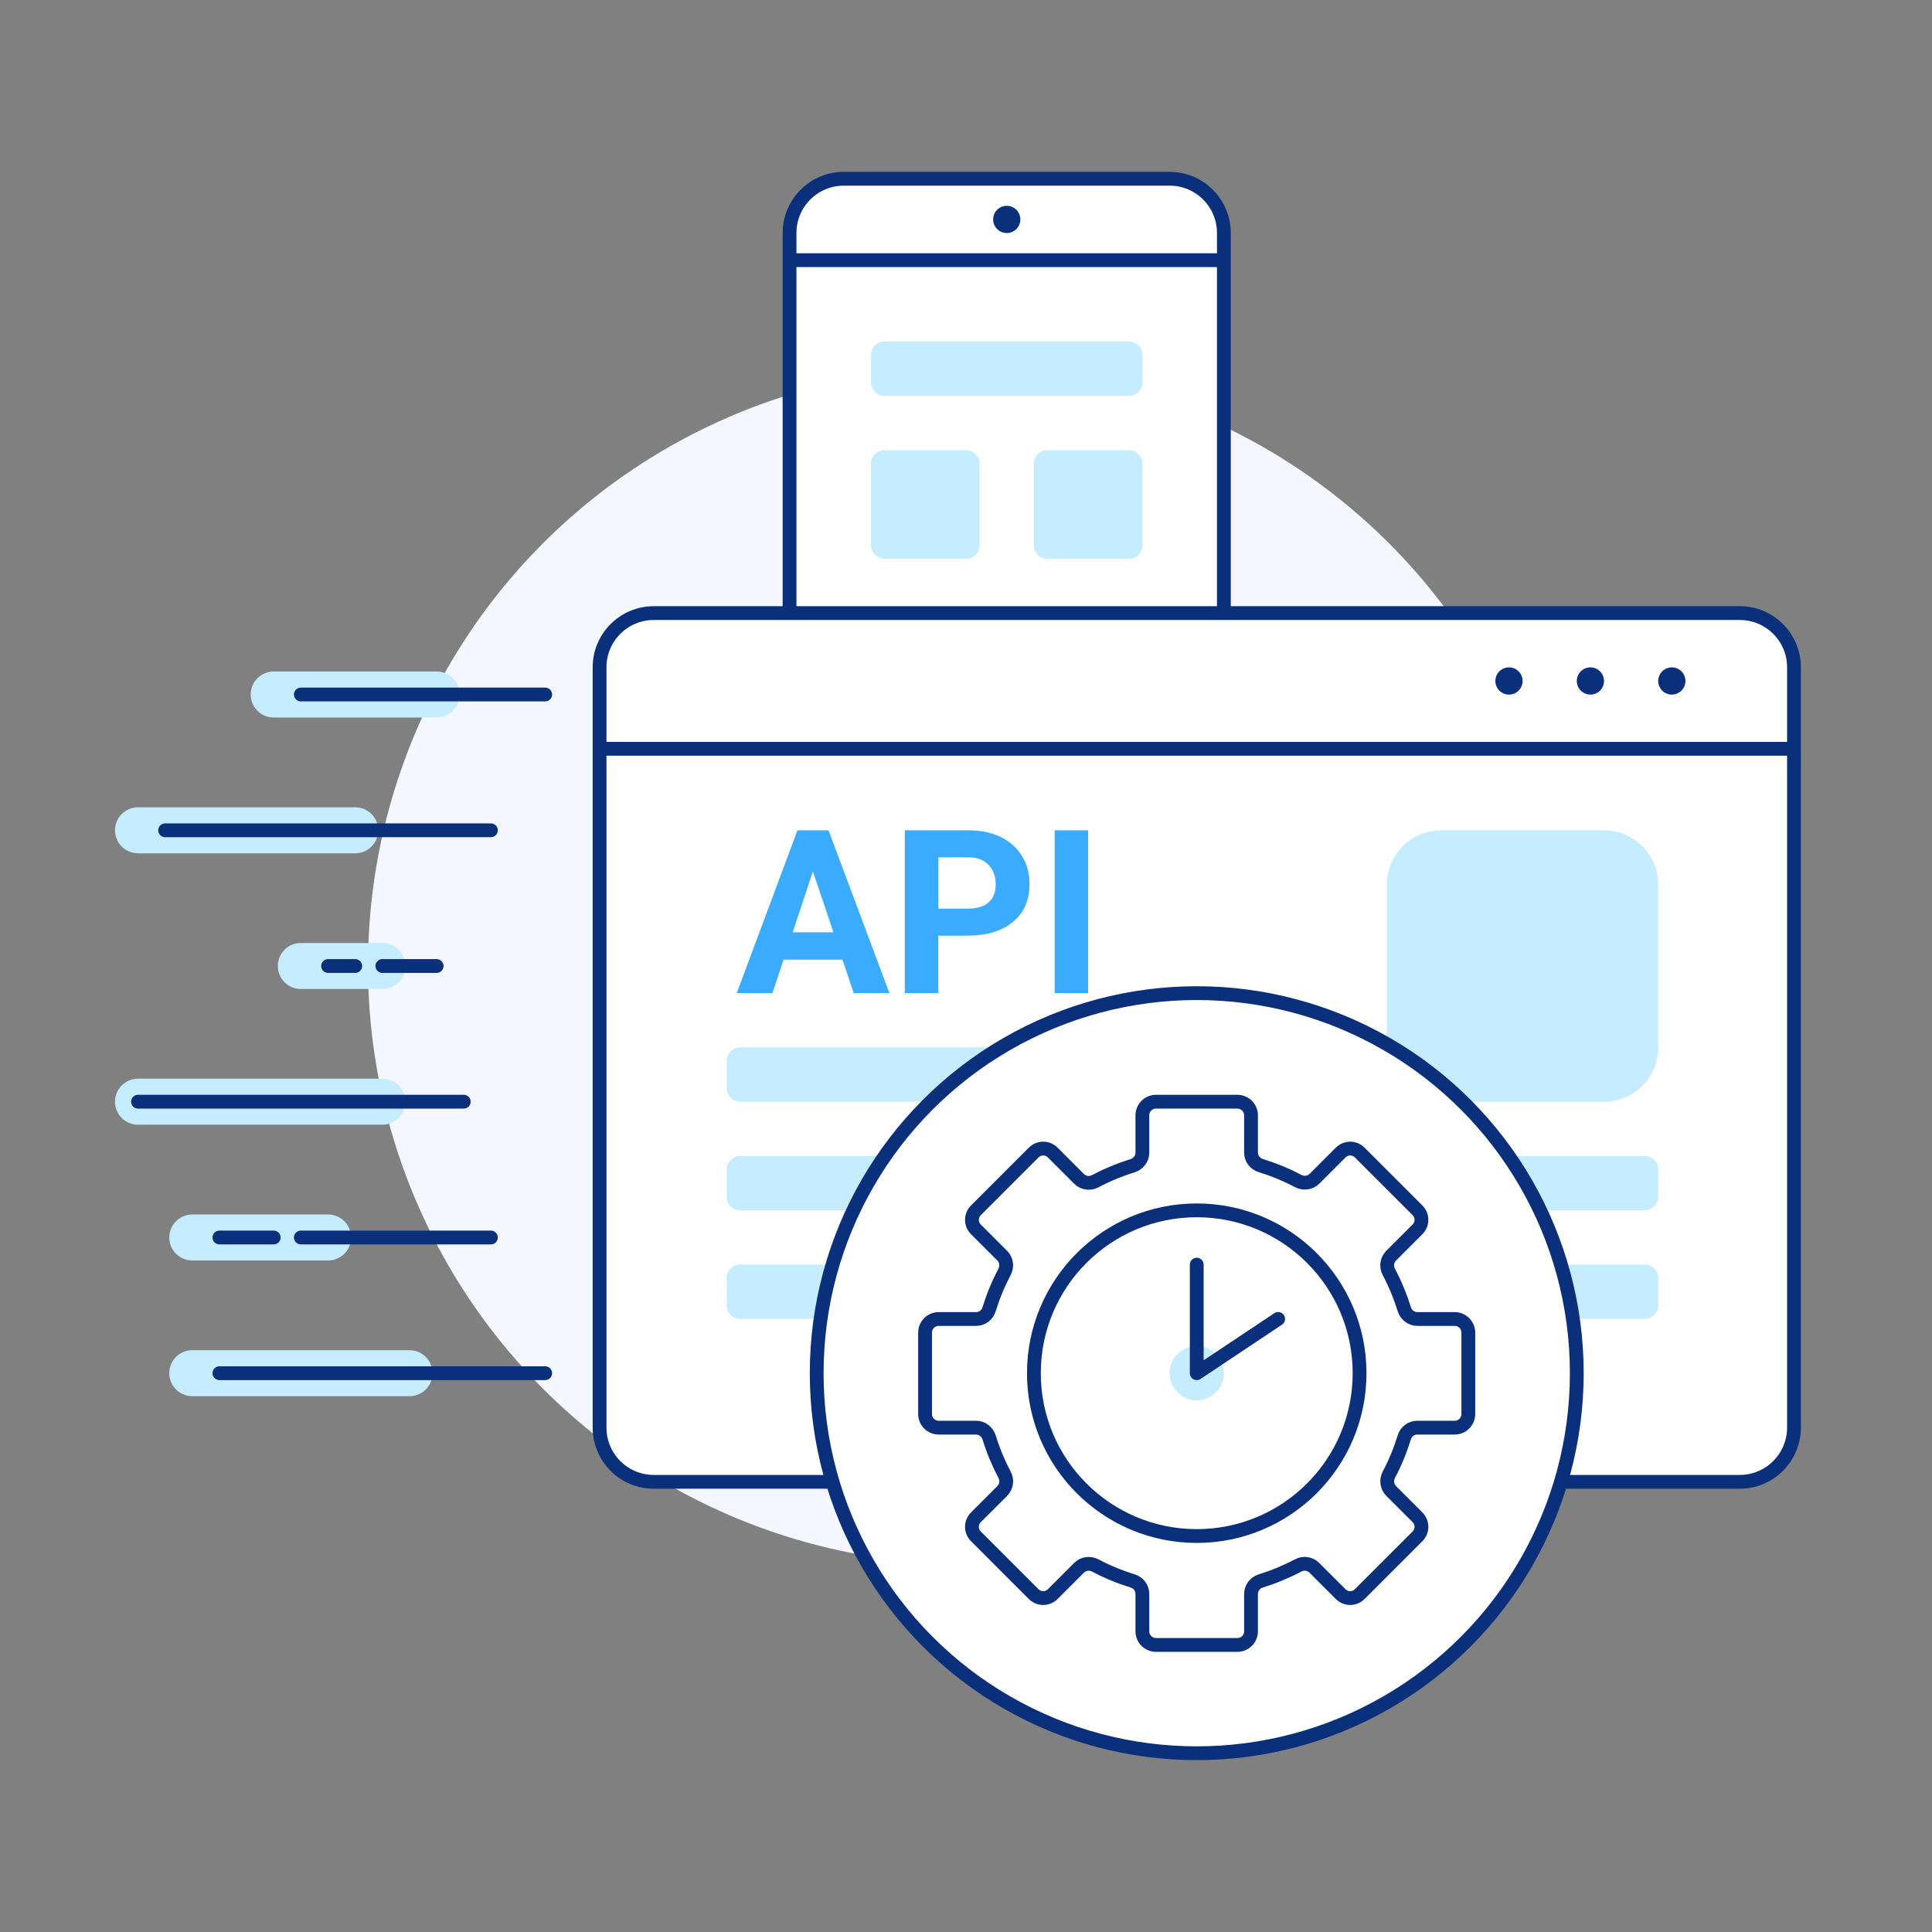 <?xml version="1.0" encoding="utf-8"?>
<!-- Generator: Adobe Illustrator 25.4.1, SVG Export Plug-In . SVG Version: 6.00 Build 0)  -->
<svg version="1.1" id="Layer_1" xmlns="http://www.w3.org/2000/svg" xmlns:xlink="http://www.w3.org/1999/xlink" x="0px" y="0px"
	 viewBox="0 0 210 210" enable-background="new 0 0 210 210" xml:space="preserve">
<rect x="0" y="0" width="210" height="210" fill="#808080" stroke="none"/>
<circle fill="#F4F7FF" cx="105" cy="105" r="65"/>
<g>
	<path fill="#FFFFFF" stroke="#0A307C" stroke-width="1.5" stroke-linejoin="round" stroke-miterlimit="10" d="M85.82,66.64V25.33
		c0-3.26,2.64-5.9,5.9-5.9h35.41c3.26,0,5.9,2.64,5.9,5.9v41.31"/>
	
		<line fill="none" stroke="#0A307C" stroke-width="1.5" stroke-linejoin="round" stroke-miterlimit="10" x1="85.82" y1="28.28" x2="133.03" y2="28.28"/>
	<circle fill="#0A307C" cx="109.43" cy="23.85" r="1.48"/>
	<path fill="#C5ECFF" d="M122.7,43.03H96.15c-0.81,0-1.48-0.66-1.48-1.48v-2.95c0-0.81,0.66-1.48,1.48-1.48h26.56
		c0.81,0,1.48,0.66,1.48,1.48v2.95C124.18,42.37,123.52,43.03,122.7,43.03z"/>
	<path fill="#C5ECFF" d="M105,60.74h-8.85c-0.81,0-1.48-0.66-1.48-1.48v-8.85c0-0.81,0.66-1.48,1.48-1.48H105
		c0.81,0,1.48,0.66,1.48,1.48v8.85C106.48,60.07,105.81,60.74,105,60.74z"/>
	<path fill="#C5ECFF" d="M122.7,60.74h-8.85c-0.81,0-1.48-0.66-1.48-1.48v-8.85c0-0.81,0.66-1.48,1.48-1.48h8.85
		c0.81,0,1.48,0.66,1.48,1.48v8.85C124.18,60.07,123.52,60.74,122.7,60.74z"/>
	
		<line fill="none" stroke="#C5ECFF" stroke-width="5" stroke-linecap="round" stroke-miterlimit="10" x1="41.56" y1="105" x2="32.7" y2="105"/>
	
		<line fill="none" stroke="#C5ECFF" stroke-width="5" stroke-linecap="round" stroke-miterlimit="10" x1="38.61" y1="90.25" x2="15" y2="90.25"/>
	
		<line fill="none" stroke="#C5ECFF" stroke-width="5" stroke-linecap="round" stroke-miterlimit="10" x1="41.56" y1="119.75" x2="15" y2="119.75"/>
	
		<line fill="none" stroke="#C5ECFF" stroke-width="5" stroke-linecap="round" stroke-miterlimit="10" x1="35.66" y1="134.51" x2="20.9" y2="134.51"/>
	
		<line fill="none" stroke="#C5ECFF" stroke-width="5" stroke-linecap="round" stroke-miterlimit="10" x1="44.51" y1="149.26" x2="20.9" y2="149.26"/>
	
		<line fill="none" stroke="#C5ECFF" stroke-width="5" stroke-linecap="round" stroke-miterlimit="10" x1="47.46" y1="75.49" x2="29.75" y2="75.49"/>
	
		<path fill="#FFFFFF" stroke="#0A307C" stroke-width="1.5" stroke-linecap="round" stroke-linejoin="round" stroke-miterlimit="10" d="
		M189.1,161.07H71.07c-3.26,0-5.9-2.64-5.9-5.9V72.54c0-3.26,2.64-5.9,5.9-5.9H189.1c3.26,0,5.9,2.64,5.9,5.9v82.62
		C195,158.42,192.36,161.07,189.1,161.07z"/>
	
		<line fill="none" stroke="#0A307C" stroke-width="1.5" stroke-linejoin="round" stroke-miterlimit="10" x1="65.16" y1="81.39" x2="195" y2="81.39"/>
	<circle fill="#0A307C" cx="164.02" cy="74.02" r="1.48"/>
	<circle fill="#0A307C" cx="172.87" cy="74.02" r="1.48"/>
	<circle fill="#0A307C" cx="181.72" cy="74.02" r="1.48"/>
	
		<line fill="none" stroke="#0A307C" stroke-width="1.5" stroke-linecap="round" stroke-linejoin="round" stroke-miterlimit="10" x1="32.7" y1="75.49" x2="59.26" y2="75.49"/>
	
		<line fill="none" stroke="#0A307C" stroke-width="1.5" stroke-linecap="round" stroke-linejoin="round" stroke-miterlimit="10" x1="17.95" y1="90.25" x2="53.36" y2="90.25"/>
	
		<line fill="none" stroke="#0A307C" stroke-width="1.5" stroke-linecap="round" stroke-linejoin="round" stroke-miterlimit="10" x1="41.56" y1="105" x2="47.46" y2="105"/>
	
		<line fill="none" stroke="#0A307C" stroke-width="1.5" stroke-linecap="round" stroke-linejoin="round" stroke-miterlimit="10" x1="35.66" y1="105" x2="38.61" y2="105"/>
	
		<line fill="none" stroke="#0A307C" stroke-width="1.5" stroke-linecap="round" stroke-linejoin="round" stroke-miterlimit="10" x1="15" y1="119.75" x2="50.41" y2="119.75"/>
	
		<line fill="none" stroke="#0A307C" stroke-width="1.5" stroke-linecap="round" stroke-linejoin="round" stroke-miterlimit="10" x1="32.7" y1="134.51" x2="53.36" y2="134.51"/>
	
		<line fill="none" stroke="#0A307C" stroke-width="1.5" stroke-linecap="round" stroke-linejoin="round" stroke-miterlimit="10" x1="23.85" y1="134.51" x2="29.75" y2="134.51"/>
	
		<line fill="none" stroke="#0A307C" stroke-width="1.5" stroke-linecap="round" stroke-linejoin="round" stroke-miterlimit="10" x1="23.85" y1="149.26" x2="59.26" y2="149.26"/>
	<g>
		<path fill="#3BABFF" d="M91.57,104.31h-6.4l-1.21,3.64h-3.88l6.6-17.7h3.38l6.62,17.7H92.8L91.57,104.31z M86.16,101.34h4.43
			l-2.23-6.62L86.16,101.34z"/>
		<path fill="#3BABFF" d="M101.99,101.71v6.24h-3.64v-17.7h6.9c1.33,0,2.49,0.24,3.51,0.72c1,0.49,1.79,1.18,2.33,2.08
			c0.55,0.9,0.81,1.92,0.81,3.05c0,1.74-0.59,3.1-1.79,4.1s-2.83,1.5-4.93,1.5H101.99z M101.99,98.76h3.26
			c0.96,0,1.7-0.22,2.21-0.68c0.52-0.46,0.77-1.11,0.77-1.95c0-0.87-0.25-1.56-0.77-2.11c-0.52-0.55-1.21-0.81-2.11-0.83H102v5.56
			H101.99z"/>
		<path fill="#3BABFF" d="M118.28,107.95h-3.64v-17.7h3.64V107.95z"/>
	</g>
	<path fill="#C5ECFF" d="M174.34,119.75h-17.7c-3.26,0-5.9-2.64-5.9-5.9v-17.7c0-3.26,2.64-5.9,5.9-5.9h17.7
		c3.26,0,5.9,2.64,5.9,5.9v17.7C180.25,117.11,177.6,119.75,174.34,119.75z"/>
	<path fill="#C5ECFF" d="M115.87,119.75H80.46c-0.81,0-1.48-0.66-1.48-1.48v-2.95c0-0.81,0.66-1.48,1.48-1.48h35.41
		c0.81,0,1.48,0.66,1.48,1.48v2.95C117.35,119.09,116.69,119.75,115.87,119.75z"/>
	<path fill="#C5ECFF" d="M115.87,131.56H80.46c-0.81,0-1.48-0.66-1.48-1.48v-2.95c0-0.81,0.66-1.48,1.48-1.48h35.41
		c0.81,0,1.48,0.66,1.48,1.48v2.95C117.35,130.89,116.69,131.56,115.87,131.56z"/>
	<path fill="#C5ECFF" d="M115.87,143.36H80.46c-0.81,0-1.48-0.66-1.48-1.48v-2.95c0-0.81,0.66-1.48,1.48-1.48h35.41
		c0.81,0,1.48,0.66,1.48,1.48v2.95C117.35,142.7,116.69,143.36,115.87,143.36z"/>
	<path fill="#C5ECFF" d="M178.77,131.56h-35.41c-0.81,0-1.48-0.66-1.48-1.48v-2.95c0-0.81,0.66-1.48,1.48-1.48h35.41
		c0.81,0,1.48,0.66,1.48,1.48v2.95C180.25,130.89,179.58,131.56,178.77,131.56z"/>
	<path fill="#C5ECFF" d="M178.77,143.36h-35.41c-0.81,0-1.48-0.66-1.48-1.48v-2.95c0-0.81,0.66-1.48,1.48-1.48h35.41
		c0.81,0,1.48,0.66,1.48,1.48v2.95C180.25,142.7,179.58,143.36,178.77,143.36z"/>
	
		<circle fill="#FFFFFF" stroke="#0A307C" stroke-width="1.5" stroke-linecap="round" stroke-linejoin="round" stroke-miterlimit="10" cx="130.08" cy="149.26" r="41.31"/>
	<path fill="none" stroke="#0A307C" stroke-width="1.5" stroke-linecap="round" stroke-linejoin="round" stroke-miterlimit="10" d="
		M141.1,128.37c-1.28-0.68-2.64-1.24-4.06-1.68c-0.63-0.19-1.06-0.75-1.06-1.42v-4.04c0-0.81-0.66-1.48-1.48-1.48h-8.85
		c-0.81,0-1.48,0.66-1.48,1.48v4.06c0,0.66-0.44,1.22-1.06,1.42c-1.42,0.44-2.77,1-4.06,1.68c-0.58,0.31-1.28,0.22-1.76-0.25
		l-2.86-2.86c-0.58-0.58-1.5-0.58-2.08,0l-6.27,6.27c-0.58,0.58-0.58,1.5,0,2.08l2.86,2.86c0.47,0.47,0.55,1.18,0.25,1.76
		c-0.68,1.28-1.24,2.64-1.68,4.06c-0.19,0.63-0.75,1.06-1.42,1.06h-4.06c-0.81,0-1.48,0.66-1.48,1.48v8.85
		c0,0.81,0.66,1.48,1.48,1.48h4.06c0.66,0,1.22,0.44,1.42,1.06c0.44,1.42,1,2.77,1.68,4.06c0.31,0.58,0.22,1.28-0.25,1.76
		l-2.86,2.86c-0.58,0.58-0.58,1.5,0,2.08l6.27,6.27c0.58,0.58,1.5,0.58,2.08,0l2.86-2.86c0.47-0.47,1.18-0.55,1.76-0.25
		c1.28,0.68,2.64,1.24,4.06,1.68c0.63,0.19,1.06,0.75,1.06,1.42v4.06c0,0.81,0.66,1.48,1.48,1.48h8.85c0.81,0,1.48-0.66,1.48-1.48
		v-4.06c0-0.66,0.44-1.22,1.06-1.42c1.42-0.44,2.77-1,4.06-1.68c0.58-0.31,1.28-0.22,1.76,0.25l2.86,2.86c0.58,0.58,1.5,0.58,2.08,0
		l6.27-6.27c0.58-0.58,0.58-1.5,0-2.08l-2.86-2.86c-0.47-0.47-0.55-1.18-0.25-1.76c0.68-1.28,1.24-2.64,1.68-4.06
		c0.19-0.63,0.75-1.06,1.42-1.06h4.06c0.81,0,1.48-0.66,1.48-1.48v-8.85c0-0.81-0.66-1.48-1.48-1.48h-4.06
		c-0.66,0-1.22-0.44-1.42-1.06c-0.44-1.42-1-2.77-1.68-4.06c-0.31-0.58-0.22-1.28,0.25-1.76l2.86-2.86c0.58-0.58,0.58-1.5,0-2.08
		l-6.27-6.27c-0.58-0.58-1.5-0.58-2.08,0l-2.86,2.86C142.4,128.59,141.69,128.68,141.1,128.37z"/>
	
		<circle fill="none" stroke="#0A307C" stroke-width="1.5" stroke-linecap="round" stroke-linejoin="round" stroke-miterlimit="10" cx="130.08" cy="149.26" r="17.7"/>
	<circle fill="#C5ECFF" cx="130.08" cy="149.26" r="2.95"/>
	
		<polyline fill="none" stroke="#0A307C" stroke-width="1.5" stroke-linecap="round" stroke-linejoin="round" stroke-miterlimit="10" points="
		130.08,137.46 130.08,149.26 138.93,143.36 	"/>
</g>
</svg>
